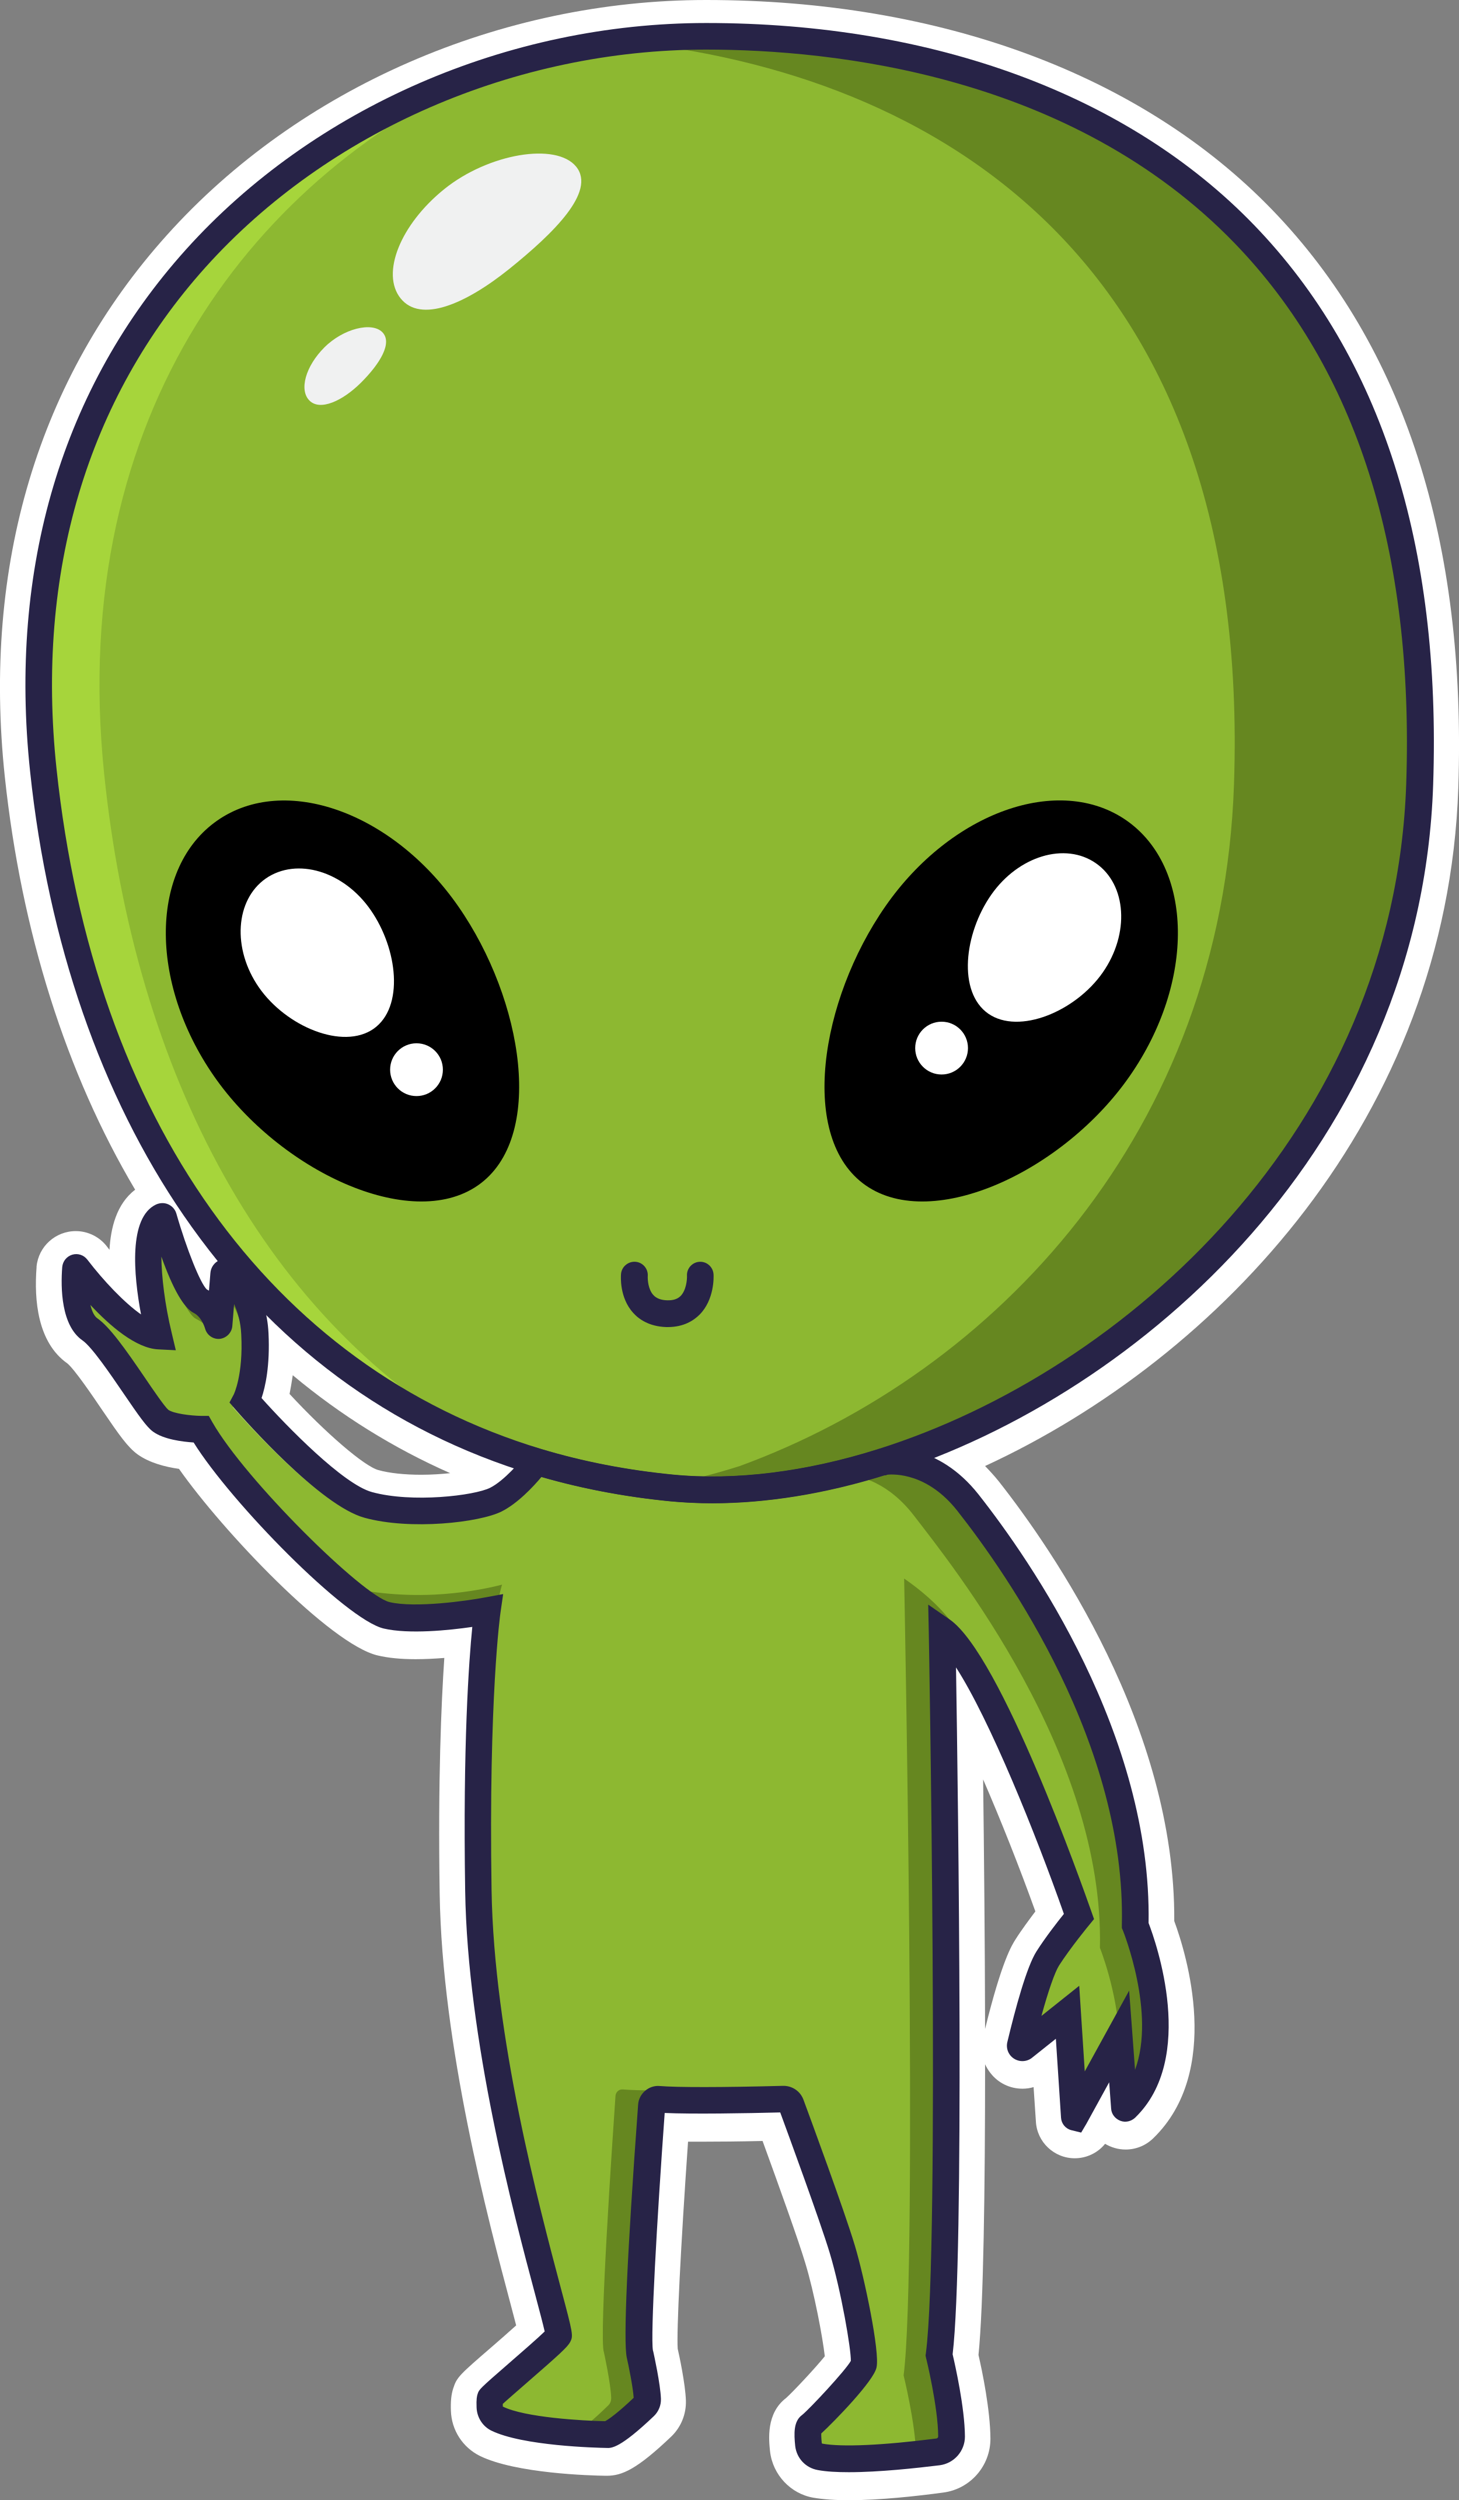 <?xml version="1.0" encoding="utf-8"?>
<!-- Generator: Adobe Illustrator 27.5.0, SVG Export Plug-In . SVG Version: 6.00 Build 0)  -->
<svg version="1.1" id="Layer_1" xmlns="http://www.w3.org/2000/svg" xmlns:xlink="http://www.w3.org/1999/xlink" x="0px" y="0px"
	 viewBox="0 0 818.3 1401.7" style="enable-background:new 0 0 818.3 1401.7;" xml:space="preserve">
<rect x="0" y="0" width="818.3" height="1401.7" fill="#808080" stroke="none"/>
<style type="text/css">
	.st0{fill:#FFFFFF;}
	.st1{fill:#8DB831;}
	.st2{opacity:0.81;fill:#5D7B1D;}
	.st3{opacity:0.31;fill:#F0F1F1;}
	.st4{fill:#272347;}
	.st5{opacity:0.85;fill:#AADB3E;}
	.st6{fill:#F0F1F1;}
</style>
<g>
	<path class="st0" d="M476.1,1401.7c-8,0-14.5-0.5-19.9-1.4c-12.8-2.2-22.8-12.9-24.3-25.9c-0.7-6.6-2.3-21.4,9-30
		c4-3.6,16.2-16.6,21.7-23.4c-1.2-10.5-5.8-35.3-10.9-52.1c-3.7-12.4-14.5-42.5-24-68.6c-13,0.3-24.5,0.4-33.9,0.4
		c-2.8,0-5.4,0-7.9,0c-4.1,58.7-6.5,106.6-5.8,116.1c0.8,3.4,4.3,19.7,4.6,29.1c0.2,7.7-2.8,14.9-8.2,20.1
		c-19.4,18.5-27.7,22-36.2,22c-0.2,0-0.4,0-0.6,0c-8.6-0.1-50.5-1.3-70.5-11.1c-9.7-4.8-15.9-14.4-16.3-25.2
		c-0.2-5.6,0.2-9.3,1.3-12.7c2-6.3,3.5-7.6,21.9-23.5c3.8-3.3,9.2-8,13.4-11.8c-0.9-3.5-2-7.7-3.1-11.8
		c-12.5-47-38.5-144.7-39.8-230.2c-1-64,0.9-106.9,2.6-132.2c-5.2,0.4-10.7,0.7-16.1,0.7c-8.4,0-15.4-0.7-21.3-2.1
		c-26.7-6.3-87-69.8-111.4-104.6c-7.8-1.1-16.6-3.4-23.2-8.1c-5.5-4-10.1-10.5-19.9-24.9c-5.4-8-15.5-22.8-19.5-26.1
		c-16.8-11.8-18.7-35.7-17.3-53.8c0-0.2,0-0.3,0-0.5c1.1-11.3,10.6-19.9,22-19.9c6.9,0,13.5,3.3,17.6,8.8c0.4,0.6,0.9,1.1,1.3,1.7
		c0.7-12.2,3.9-25.7,14.4-33.7C37.2,602,12,522.6,2.7,435.5C-9.9,317,21.5,211.9,93.7,131.7C167.8,49.2,280.8,0,396,0
		c131.4,0,244.2,41.8,317.5,117.6c74,76.5,109.1,185.7,104.4,324.3c-6.3,184.5-133.9,319.3-265.4,380c2.5,2.6,5.1,5.4,7.6,8.5
		c30.1,38.2,99.2,137.9,98.5,246.6c6.9,18.7,27,84.2-11.8,121.8c-4.2,4.1-9.7,6.3-15.5,6.3c-4.2,0-8.1-1.2-11.5-3.2
		c-4.1,5.1-10.4,8.1-17,8.1c-11.6,0-21.2-9.1-21.8-20.6l-1.3-19.3c-2,0.6-4.1,0.9-6.2,0.9c-7.1,0-13.7-3.2-18-8.8
		c-1.2-1.5-2.2-3.2-3-4.9c0,70.3-0.9,135.5-3.7,163c2.1,9,6.6,30.8,6.7,46.9c0,15.3-11.3,28.2-26.4,30.2
		C514.4,1399.4,493.4,1401.7,476.1,1401.7z M551.4,997.6c0.5,40.3,1,90.6,1.1,139.9c9.4-38.3,15.1-47.1,17-50.1
		c3.4-5.4,7.7-11.1,11.2-15.8C571.7,1046.6,561.3,1020.4,551.4,997.6z M162.4,781.5c20,21.6,41.9,40.6,49.9,42.7
		c6.1,1.7,14.6,2.6,24,2.6c5.9,0,11.4-0.4,16.2-0.9c-31.8-14-61.5-32.5-88.3-54.9C163.6,775,163,778.5,162.4,781.5z"/>
	<path class="st0" d="M396,21.7C205.8,21.7-4.1,166.1,24.3,433.2c19.8,186.4,114.2,338.5,276.9,387.7c0,0-11.9,15.7-23,21.3
		c-11,5.6-48.2,9.4-71.6,3c-23.4-6.4-68.6-58.4-68.6-58.4s6.4-11.9,5.1-37.5c-1-20-11.2-30.7-15.5-34.3c-0.8-0.7-2.1-0.2-2.1,0.9
		l-2.4,30.4c0,0-2.1-11.1-10.6-15.3c-7.8-3.9-19-41.1-20.7-47c-0.1-0.4-0.6-0.6-1-0.4c-15.7,7.4-1.3,67-1.3,67
		c-16.8-0.8-42.2-33.1-46.3-38.5c-0.2-0.3-0.6-0.1-0.7,0.2c-0.4,4.9-1.6,27.6,8.2,34.4c11,7.7,33.2,46.5,39.6,51.2
		c6.4,4.7,22.7,4.8,22.7,4.8c18.2,31.8,85,99.8,104,104.3c19,4.5,56.5-2.6,56.5-2.6s-6.8,46.9-5.1,156.9
		c1.7,110,46.9,245.8,44.9,249.5c-2,3.7-37.8,33.3-38.4,35c-0.3,0.8-0.3,3-0.2,5c0.1,2.8,1.6,5.3,4.1,6.5
		c16.7,8.2,61.5,8.9,61.5,8.9c4,0.2,16.9-11.7,21.3-15.9c1.1-1,1.6-2.4,1.6-3.9c-0.2-7.9-4.1-25.1-4.1-25.1
		c-2.8-7.4,4.9-116.9,6.5-139.5c0.1-2.1,2-3.7,4.1-3.5c15.2,1.3,58.1,0.2,69.9-0.1c1.9-0.1,3.5,1.1,4.2,2.8
		c4.7,12.6,23.2,62.9,28.8,81.5c6.4,21.3,13.2,58.8,11.9,64.4c-1.3,5.5-27.7,32.8-30.3,34.5c-1.5,1-1.2,6.2-0.8,10.4
		c0.4,3.5,3.1,6.4,6.6,7c16.7,3,51.3-0.9,66.1-2.8c4.3-0.6,7.6-4.3,7.6-8.7c-0.1-17.6-7-45.7-7-45.7c7.9-60.2,1.7-406.1,1.7-406.1
		c27.6,19,76.7,160.3,76.7,160.3s-10.6,12.8-17.5,23.4c-5.7,8.8-13,38.5-15.4,48.6c-0.3,1.1,1.1,1.9,2,1.2l24.5-19.5l3.8,58.7
		c0,0.2,0.2,0.2,0.3,0.1l24.9-45.1l2.9,39.9c0,0.4,0.5,0.6,0.9,0.3c33.7-32.7,5.2-102.4,5.2-102.4c2.6-108.3-71.6-208.9-93.8-237
		c-21.4-27.2-46.2-23.2-47.9-22.9c143.7-45.3,294.5-185.5,301.1-379.8C807.4,113.2,586.3,21.7,396,21.7z"/>
	<g>
		<path class="st1" d="M796.2,439.8c-6.6,194.3-157.4,334.5-301.1,379.8c-0.1,0-0.1,0-0.1,0c-41.2,13-81.8,18.2-118.3,14.6
			c-26.6-2.6-51.8-7.6-75.5-14.7C138.5,770.3,44.1,618.2,24.3,431.8C-4.1,164.7,205.8,20.3,396,20.3
			C586.3,20.3,807.4,111.8,796.2,439.8z"/>
		<path class="st2" d="M396,20.3c-15.5,0-31.1,1-46.7,2.9c174.5,17.7,352.9,121.2,342.8,416.6c-6.6,194.3-133.6,329.8-277.7,382.3
			c-0.1,0-0.1,0-0.1,0c-14.5,4.6-29,8.2-43.2,10.8c9.5,1.6,19.1,2.9,29,3.9c36.5,3.5,53.7-4.1,94.8-17.1c0,0,0,0,0.1,0
			c143.7-45.3,294.5-185.5,301.1-379.8C807.4,111.8,586.3,20.3,396,20.3z"/>
		<path class="st1" d="M631.6,1181.9c-0.3,0.3-0.8,0.1-0.9-0.3l-2.9-39.9l-24.9,45.1c-0.1,0.2-0.3,0.1-0.3-0.1l-3.8-58.7l-24.5,19.5
			c-0.9,0.8-2.3-0.1-2-1.2c2.4-10.1,9.8-39.8,15.4-48.6c6.8-10.6,17.5-23.4,17.5-23.4S556,933.1,528.5,914.1
			c0,0,6.2,345.9-1.7,406.1c0,0,6.9,28.1,7,45.7c0,4.4-3.2,8.1-7.6,8.7c-14.8,1.9-49.4,5.8-66.1,2.8c-3.5-0.6-6.2-3.5-6.6-7
			c-0.4-4.2-0.7-9.4,0.8-10.4c2.6-1.7,29-29,30.3-34.5c1.3-5.6-5.5-43.1-11.9-64.4c-5.6-18.6-24.1-68.9-28.8-81.5
			c-0.6-1.7-2.3-2.9-4.2-2.8c-11.9,0.3-54.7,1.4-69.9,0.1c-2.1-0.2-4,1.4-4.1,3.5c-1.6,22.5-9.3,132.1-6.5,139.5
			c0,0,3.9,17.2,4.1,25.1c0,1.5-0.5,2.9-1.6,3.9c-4.4,4.2-17.3,16.2-21.3,15.9c0,0-44.7-0.7-61.5-8.9c-2.5-1.2-4-3.8-4.1-6.5
			c-0.1-2,0-4.2,0.2-5c0.5-1.7,36.4-31.3,38.4-35c2-3.7-43.2-139.6-44.9-249.5c-1.7-110,5.1-156.9,5.1-156.9s-37.5,7.1-56.5,2.6
			c-19.1-4.5-85.8-72.5-104-104.3c0,0-16.3-0.2-22.7-4.8c-6.4-4.7-28.6-43.5-39.6-51.2c-9.9-6.8-8.6-29.5-8.2-34.4
			c0-0.3,0.5-0.5,0.7-0.2c4.1,5.4,29.5,37.7,46.3,38.5c0,0-14.3-59.6,1.3-67.1c0.4-0.2,0.9,0,1,0.4c1.7,5.9,12.8,43,20.7,47
			c8.5,4.3,10.6,15.3,10.6,15.3l2.4-30.4c0.1-1.1,1.3-1.6,2.1-0.9c4.4,3.6,14.5,14.3,15.5,34.3c1.3,25.6-5.1,37.5-5.1,37.5
			s45.2,52,68.6,58.4c23.5,6.4,60.6,2.6,71.6-3c11.1-5.6,23-21.3,23-21.3c23.7,7.2,48.9,12.1,75.5,14.7
			c36.5,3.5,77.1-1.6,118.3-14.6c0,0,0,0,0.1,0c1.6-0.3,26.5-4.3,47.9,22.9c22.2,28.1,96.3,128.7,93.8,237
			C636.8,1079.5,665.3,1149.2,631.6,1181.9z"/>
		<path class="st3" d="M272.1,841.5c-11.1,5.6-48.2,9.4-71.6,3C177,838,131.8,786,131.8,786s0,0,0-0.1c0,0,0,0,0,0
			c-0.7,2.1-1.3,3.1-1.3,3.1s45.2,52,68.6,58.4c23.5,6.4,60.6,2.6,71.6-3c11.1-5.6,24.3-24.3,24.3-24.3S283.2,835.9,272.1,841.5z"/>
		<path class="st2" d="M136.3,751.5c1.3,25.6-1.1,37.1-1.1,37.1s6.4-11.9,5.1-37.5c-1-20-11.2-30.7-15.5-34.3
			c-0.8-0.7-2.1-0.2-2.1,0.9l-0.2,3C127.9,726.1,135.6,736.1,136.3,751.5z"/>
		<path class="st2" d="M192.3,889.4c11.2,8.8,20.7,15,26.3,16.2c19.8,4.4,58.3-2.2,60.1-2.5c1.2-10,2.9-14.7,2.9-14.7
			c-9.9,2.6-23.6,4.9-38,5.6C222.6,895,204.9,892.3,192.3,889.4z"/>
		<path class="st2" d="M507.1,885c0,0,7.7,386.5-0.3,446.7c0,0,6.6,26.7,7,44.4c4.8-0.5,9.2-1.1,12.5-1.5c4.3-0.6,7.6-4.3,7.6-8.7
			c-0.1-17.6-7-45.7-7-45.7c7.9-60.2,1.7-406.1,1.7-406.1c0,0,8.9,1.4,9,1.4C529.7,901.4,513.4,889.3,507.1,885z"/>
		<g>
			<path d="M257,508.1c36.8,52.9,48.9,130.2,11,156.5s-111.3-8.4-148-61.3S84.1,486.3,121.9,460C159.7,433.7,220.2,455.2,257,508.1z
				"/>
			<path class="st0" d="M207.9,510.2c15.2,21.8,18.9,54.5,1.6,66.6c-17.3,12-49-1.3-64.2-23.1c-15.2-21.8-13.4-49.2,3.8-61.2
				C166.5,480.5,192.8,488.4,207.9,510.2z"/>
			<path d="M496.6,508.1c-36.8,52.9-48.9,130.2-11,156.5s111.3-8.4,148-61.3c36.8-52.9,35.9-117.1-1.9-143.4
				C593.9,433.7,533.4,455.2,496.6,508.1z"/>
			<path class="st0" d="M555.9,501.7c-15.2,21.8-18.9,54.5-1.6,66.6c17.3,12,49-1.3,64.2-23.1s13.4-49.2-3.8-61.2
				C597.4,471.9,571.1,479.9,555.9,501.7z"/>
			<g>
				<path class="st4" d="M374.6,744c-0.3,0-0.6,0-0.9,0c-9.7-0.3-15.5-4.5-18.6-8c-7.7-8.5-6.9-20.4-6.8-21.7c0.3-4.1,4-7.2,8.1-6.9
					c4.1,0.3,7.2,3.9,6.9,8c-0.1,1.9,0.2,7.4,3.1,10.6c1.7,1.9,4.3,2.9,7.8,3c3.3,0.1,5.8-0.7,7.5-2.4c3.2-3.2,3.7-9.3,3.6-11.4
					c-0.2-4.1,3-7.6,7.1-7.8c4.1-0.2,7.6,3,7.8,7.1c0.1,1.4,0.5,14.1-7.8,22.5C389.2,740.2,383.6,744,374.6,744z"/>
			</g>
			<circle class="st0" cx="233.6" cy="599.7" r="14.8"/>
			<circle class="st0" cx="528.1" cy="587.6" r="14.8"/>
		</g>
		<path class="st5" d="M58.4,433.7C37.6,231.1,144.1,96.6,277.2,38.8C128.8,85.7,1.8,220.2,24.3,431.8
			C43,607.5,127.9,752.7,273.9,810C148.8,742.1,75.6,601.3,58.4,433.7z"/>
		<path class="st2" d="M637,1079.5c2.5-108.3-69.9-208.9-91.6-237c-20.9-27.2-45.2-23.2-46.8-22.9c-0.1,0-0.1,0-0.1,0
			c-8.3,2.7-16.5,5-24.7,7c9.2,0.7,24.7,4.8,38.8,23.1c21.6,28.1,106.8,134,104.3,242.3c0,0,9.6,23.9,10.9,50.3l0.3-0.6l2.9,39.9
			c0,0.4,0.5,0.6,0.8,0.3C664.9,1149.2,637,1079.5,637,1079.5z"/>
		<g>
			<path class="st4" d="M399.5,842.8c-8,0-15.9-0.4-23.5-1.1c-26.6-2.6-52.5-7.6-76.9-15c-80.5-24.3-146.5-73.2-196.1-145.3
				c-46.2-67.2-76-153.2-86.1-248.7c-12.2-114.4,18-215.7,87.4-292.8c71.5-79.5,180.6-127,291.8-127c127.5,0,236.7,40.2,307.3,113.3
				c71.2,73.7,105,179.3,100.4,313.9c-6.8,201.2-163.2,341.3-305.8,386.5l-1.1,0.5l-0.7,0C462.9,837.5,429.9,842.8,399.5,842.8z
				 M396,27.8c-107,0-212,45.6-280.7,122C48.9,223.7,20,320.9,31.7,431c20.9,196.5,119.9,335.4,271.7,381.3
				c23.5,7.1,48.4,11.9,74,14.4c34.8,3.4,74.5-1.5,114.8-14.2l0,0l0.6-0.2c137.9-43.5,289.3-178.7,295.9-372.9l0,0
				c4.4-130.4-27.9-232.4-96.2-303C601.1,41.9,467.5,27.8,396,27.8z"/>
		</g>
		<path class="st2" d="M345.2,1175.1c-1.6,23.2-9.3,136-6.5,143.6c0,0,3.9,17.7,4.1,25.8c0,1.5-0.5,2.9-1.6,4
			c-3.7,3.6-13.2,12.7-18.6,15.5c10.1,0.7,17.7,0.9,17.7,0.9c4,0.2,16.9-12.1,21.3-16.4c1.1-1.1,1.6-2.5,1.6-4
			c-0.2-8.2-4.1-25.8-4.1-25.8c-2.8-7.6,4.9-120.4,6.5-143.6c0.1-1.3,0.9-2.4,1.9-3.1c-7.4-0.1-13.9-0.2-18.2-0.6
			C347.2,1171.2,345.3,1172.9,345.2,1175.1z"/>
		<path class="st2" d="M120.7,747.9c-0.6-2.5-3.3-11-10.5-14.6c-7.8-3.9-19-41.1-20.7-47c-0.1-0.4-0.6-0.6-1-0.4
			c-0.8,0.4-1.5,0.9-2.2,1.6c0,0,0.1,0,0.1,0.1c1.7,5.9,15.6,47.8,23.4,51.7c8.5,4.3,11,10.7,11,10.7v-0.6
			C120.9,749,120.8,748.5,120.7,747.9z"/>
		<g>
			<path class="st4" d="M476.1,1386c-6.6,0-12.6-0.3-17.4-1.2c-6.8-1.2-11.9-6.6-12.7-13.5c-0.7-6.9-1-13.9,3.9-17.4
				c4.1-3.3,24.3-24.9,27.3-30.3c0.2-6.3-5.4-39.1-11.8-60.4c-5.4-17.9-23.4-66.9-27.8-78.9c-19.1,0.5-49.5,1-64.8,0.3
				c-4.4,60.8-8,124.8-6.6,133.1l0.2,0.7c0.4,1.8,4,18.1,4.3,26.5c0.1,3.6-1.3,7-3.8,9.5c-19,18.1-23.9,18.2-26.8,18
				c-5.5-0.1-46.9-1.1-64.5-9.7c-4.9-2.4-8.1-7.4-8.3-13c-0.2-4.6,0.2-6.5,0.6-7.6c0.8-2.5,0.9-2.7,17.7-17.3
				c6.2-5.4,15.9-13.8,19.9-17.7c-0.9-4-3-11.9-5.2-20.2c-12.4-46.4-38.1-143.1-39.4-226.8c-1.3-82.1,2.1-129,4-148
				c-13,1.9-35.6,4.2-49.7,0.9c-21.2-5-85.4-70.3-106.6-104.3c-6.2-0.4-16.8-1.7-22.8-6.1c-3.6-2.6-8.1-9.1-16.5-21.4
				c-7.5-11-17.8-26.1-23-29.7c-12-8.3-12.3-29.3-11.4-41.1c0.3-3.4,2.6-6.1,5.7-7c3.1-0.9,6.4,0.2,8.4,2.8
				c9.2,12,20.8,24.2,30.1,30.7c-4.2-22.4-7-54.3,8.4-61.6c2.2-1,4.7-1.1,6.9-0.1c2.2,1,3.8,2.8,4.5,5.1
				c5.9,20.5,13.6,39.4,17.1,42.6c0.4,0.2,0.8,0.4,1.2,0.7l0.8-9.8c0.2-3.2,2.2-6.1,5.3-7.4c3.1-1.3,6.6-0.8,9.1,1.3
				c5.1,4.3,17.1,16.7,18.2,39.7c0.9,18.3-1.8,30.2-3.9,36.4c14.2,15.9,45.8,48.3,61.9,52.7c22.6,6.2,57.5,2,66.3-2.4
				c7.8-3.9,17.4-15.1,20.4-19.1l3.1-4.1l5,1.5c23.5,7.1,48.4,11.9,74,14.4c34.8,3.4,74.5-1.5,114.8-14.2l0.5-0.2l1.5-0.3
				c4.7-0.7,31.8-3.1,54.6,25.7c29.4,37.3,97.2,135.1,95.4,240.3c4.2,10.9,27,75.7-7.5,109.1c-2.2,2.1-5.4,2.9-8.3,1.8
				c-2.9-1.1-5-3.7-5.2-6.8l-1.1-14.8l-12.8,23.3l-2.9,4.9l-5.7-1.4c-3.2-0.9-5.4-3.7-5.6-6.9l-2.9-44.3l-13.3,10.6
				c-2.8,2.3-6.9,2.6-10.1,0.6c-3.2-2-4.7-5.8-3.8-9.4c4.4-18.4,10.8-42.2,16.4-50.9c4.9-7.7,11.6-16.3,15.3-20.9
				c-15.9-45.2-41.6-108.9-60.5-138.2c1.2,75.5,4.7,329.9-1.9,385.1c1.4,6,6.8,29.9,6.9,46.1c0,8.1-6,15-14.1,16.1
				C514,1383.7,493.1,1386,476.1,1386z M460.6,1364.3c0,0.9,0,2.6,0.3,5.3c0,0.2,0.2,0.4,0.4,0.4c11,2,34.3,0.9,63.9-2.9
				c0.6-0.1,1-0.6,1-1.2c-0.1-16.5-6.7-43.7-6.8-43.9l-0.3-1.4l0.2-1.4c7.8-59,1.7-401.6,1.6-405l-0.3-14.6l12,8.3
				c28.7,19.8,74.4,149.3,79.6,164l1.4,4l-2.7,3.3c-0.1,0.1-10.4,12.6-16.9,22.7c-2.4,3.8-6,14.1-9.9,28.3l21.2-16.9l3.1,48
				l24.9-45.3l3.3,44.4c11.8-31.7-6.6-77.6-6.8-78.1l-0.6-1.4l0-1.6c2.4-101-63.7-196-92.2-232.2c-16.6-21.1-35-20.8-39.8-20.3
				l-0.5,0.2l-0.7,0c-42,13.1-83.6,18.2-120.2,14.6c-24.9-2.4-49.1-7-72.1-13.6c-4.6,5.5-13.4,14.9-22.4,19.4
				c-12.4,6.2-51.1,10.6-76.9,3.5c-24.9-6.8-67.5-55.2-72.3-60.7l-3.4-3.9l2.4-4.5c0,0,5.4-10.9,4.2-33.6c-0.3-7-2-12.7-4-17.1
				l-1,12.3c-0.3,3.7-3.2,6.7-6.9,7.2c-3.7,0.4-7.2-1.9-8.3-5.5c-0.6-2.1-2.5-7-6.4-9c-5.6-2.8-11.7-13.4-18.2-31.6
				c0.1,11.1,1.9,26.7,5.8,42.8l2.3,9.7l-9.9-0.5c-12.4-0.6-26.9-13-38-24.9c0.9,3.7,2.2,6.3,3.9,7.5c6.9,4.8,15.5,16.9,26.8,33.5
				c4.6,6.8,11,16.1,13,17.8c2.9,2.1,12.5,3.3,18.4,3.4l4.3,0l2.1,3.7c18.5,32.3,84.3,97.2,99.3,100.7c14.3,3.4,43.4-0.7,53.4-2.6
				l10.3-1.9l-1.5,10.4c-0.1,0.5-6.7,47.8-5,155.7c1.3,81.9,26.7,177.3,38.9,223.2c6.8,25.5,7,26.5,5.2,30
				c-1.5,2.8-5.6,6.6-24.6,23.1c-4.8,4.2-10.6,9.2-13.2,11.6c0,0.4,0,0.9,0,1.5c12.2,6.1,44.8,8,57.4,8.2c2-1,7.5-5,16-13.1
				c-0.4-6.2-2.9-18.3-3.9-22.7l0,0c-1.9-9.4,0.2-57,6.4-141.7c0.2-3,1.6-5.7,3.9-7.7c2.3-2,5.3-3,8.3-2.7
				c9.9,0.8,34.4,0.8,69.1-0.1c5-0.1,9.6,2.9,11.4,7.7c3.8,10.3,23.1,62.6,28.9,82c5.3,17.7,14.1,59.6,12.1,68.2
				C490.1,1334.8,468,1357.5,460.6,1364.3z M459.5,1365.4c-0.5,0.4-0.8,0.7-1,0.8C458.8,1366,459.2,1365.7,459.5,1365.4z
				 M339.2,1357.6L339.2,1357.6L339.2,1357.6z M366.1,1317.3L366.1,1317.3C366.1,1317.4,366.1,1317.3,366.1,1317.3z M440,1184.3
				C440,1184.3,439.9,1184.3,440,1184.3C439.9,1184.3,440,1184.3,440,1184.3z M373.1,1181C373.1,1181,373.1,1181,373.1,1181
				C373.1,1181,373.1,1181,373.1,1181z M626.4,1176.6C626.4,1176.6,626.4,1176.6,626.4,1176.6L626.4,1176.6z M579.6,1148.2
				C579.6,1148.2,579.6,1148.2,579.6,1148.2C579.6,1148.2,579.6,1148.2,579.6,1148.2z M569.7,1141.8c0,0-0.1,0.1-0.1,0.1
				L569.7,1141.8z M115.7,722.8C115.7,722.8,115.7,722.8,115.7,722.8C115.7,722.8,115.7,722.8,115.7,722.8z M37.1,715.2
				c0,0,0.1,0.1,0.1,0.1C37.2,715.3,37.1,715.3,37.1,715.2z M132.9,714.9l0,0.2C132.9,715,132.9,715,132.9,714.9z"/>
		</g>
		<path class="st6" d="M323.2,93.5c-11.2-13.9-49.3-7.4-74,12.5c-24.7,19.9-35.7,47.4-24.5,61.3c11.2,13.9,36.1,3.4,60.9-16.5
			C310.3,130.9,334.4,107.5,323.2,93.5z"/>
		<path class="st6" d="M214.4,186.2c-5.9-5.9-21.9-2-32.5,8.6c-10.5,10.5-14.3,23.9-8.3,29.8c5.9,5.9,18.5,0.3,29-10.2
			C213.2,203.8,220.3,192.1,214.4,186.2z"/>
	</g>
</g>
</svg>
